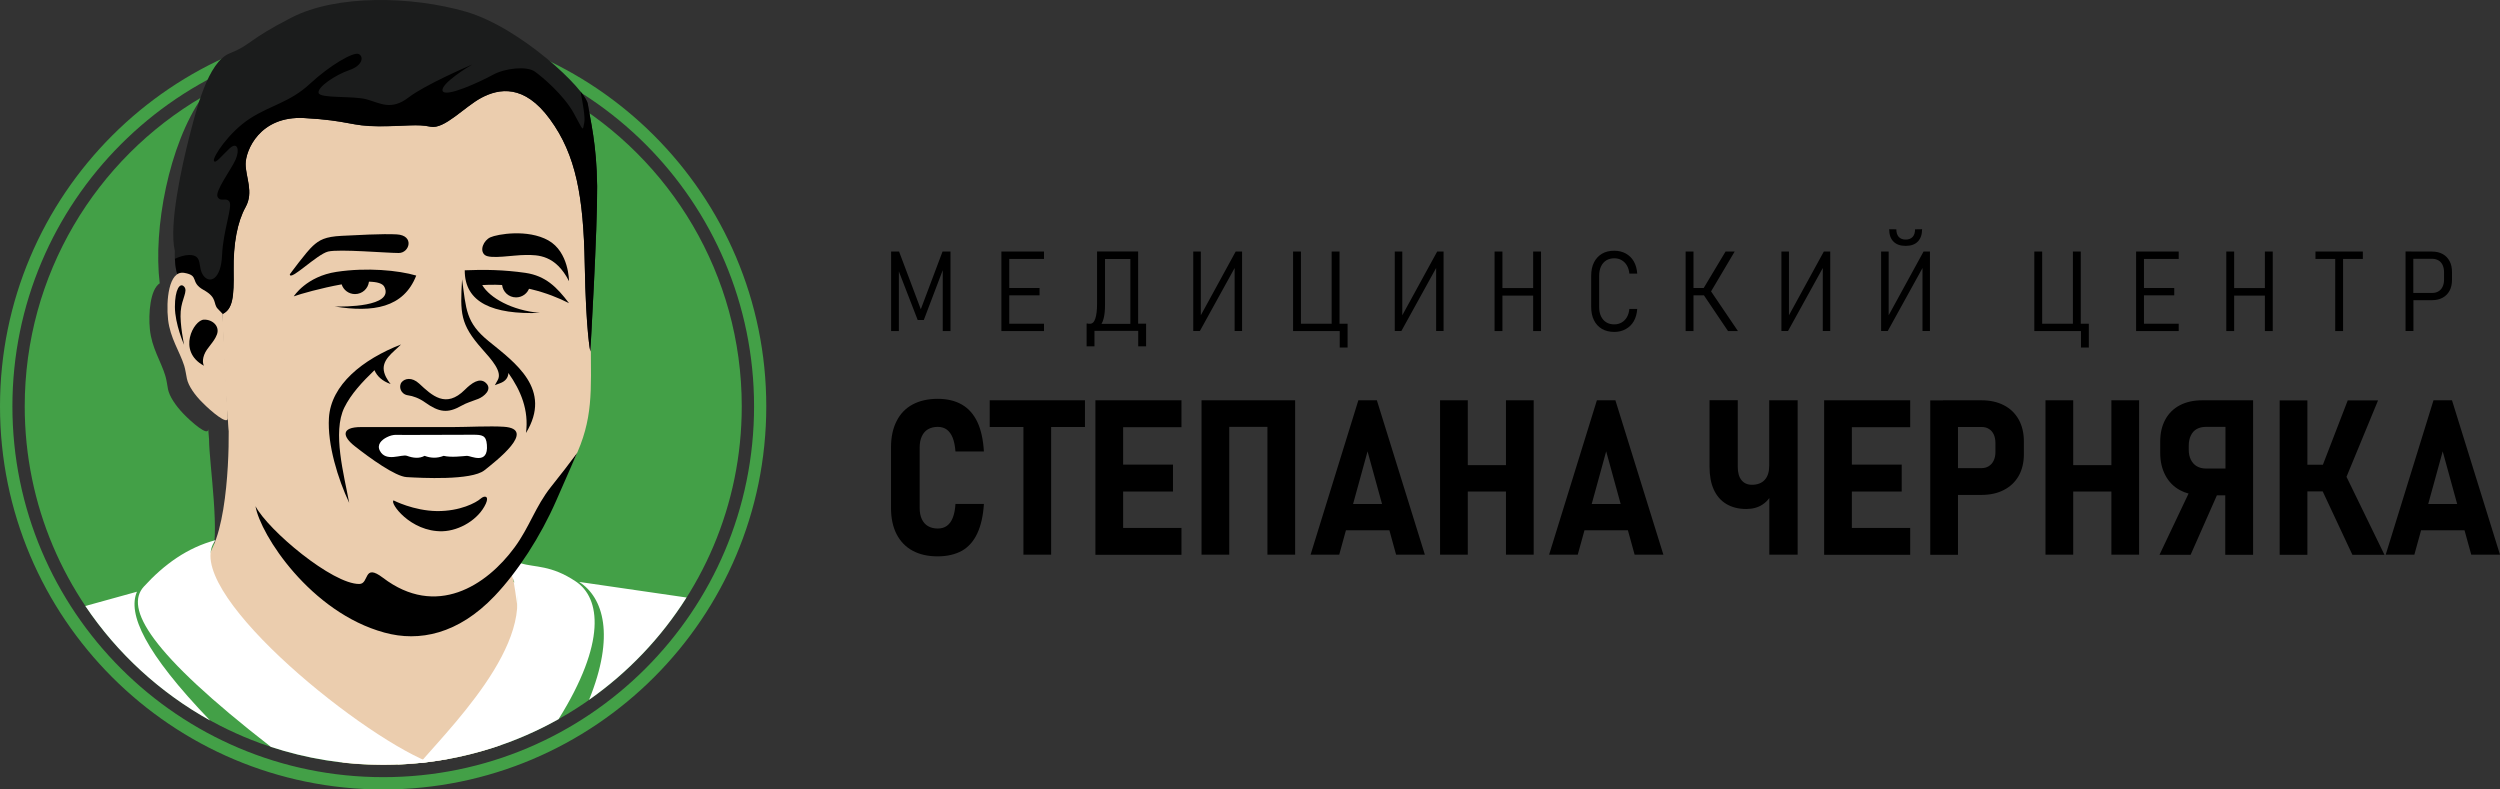 <svg width="190" height="60" viewBox="0 0 190 60" fill="none" xmlns="http://www.w3.org/2000/svg">
<rect x="0" y="0" width="190" height="60" fill="#333333" stroke="none"/>
<path fill-rule="evenodd" clip-rule="evenodd" d="M15.377 7.36C7.303 12.084 1.879 20.856 1.879 30.886C1.879 45.931 14.079 58.13 29.126 58.13C44.172 58.13 56.373 45.931 56.373 30.886C56.373 20.856 50.957 12.1 42.883 7.368C43.245 7.832 43.473 8.201 43.504 8.437C43.662 9.601 44.141 11.526 44.133 14.741C44.125 17.477 43.638 24.794 43.489 26.893C43.457 30.037 43.583 32.12 42.608 34.643C41.57 37.324 39.652 39.587 38.119 41.985C37.789 42.496 37.467 42.975 37.137 43.415C37.207 43.856 37.278 44.288 37.341 44.72H14.834C15.204 44.139 15.251 44.178 16.021 42.511C16.792 40.845 15.895 35.28 15.887 33.378C15.864 33.134 15.84 32.875 15.825 32.608C15.848 33.221 14.535 32.065 13.946 31.452C13.348 30.831 12.869 30.116 12.767 29.573C12.719 29.314 12.656 28.858 12.57 28.575C12.24 27.467 11.532 26.453 11.391 25.03C11.273 23.851 11.407 22.004 12.138 21.532C11.634 17.374 12.829 10.992 15.377 7.36Z" fill="#43A047"/>
<path fill-rule="evenodd" clip-rule="evenodd" d="M29.126 2.706C21.343 2.706 14.3 5.858 9.198 10.959C4.096 16.061 0.943 23.103 0.943 30.885C0.943 38.667 4.096 45.709 9.198 50.811C14.3 55.912 21.343 59.064 29.126 59.064C36.909 59.064 43.953 55.912 49.055 50.811C54.157 45.709 57.309 38.667 57.309 30.885C57.309 23.103 54.157 16.061 49.055 10.959C43.953 5.866 36.901 2.706 29.126 2.706ZM8.53 10.299C13.797 5.033 21.076 1.771 29.118 1.771C37.16 1.771 44.44 5.033 49.707 10.299C54.974 15.565 58.237 22.844 58.237 30.885C58.237 38.926 54.974 46.205 49.707 51.471C44.44 56.737 37.16 59.999 29.118 59.999C21.076 59.999 13.797 56.737 8.53 51.471C3.262 46.205 0 38.926 0 30.885C0 22.844 3.262 15.565 8.53 10.299Z" fill="#43A047"/>
<path fill-rule="evenodd" clip-rule="evenodd" d="M6.486 46.056L10.408 44.971C9.685 46.653 10.99 49.577 15.966 54.757C12.162 52.643 8.907 49.656 6.486 46.056ZM17.256 44.515L39.149 44.248C40.368 48.155 36.036 54.577 35.14 55.748C34.7 56.329 34.37 56.974 34.142 57.666C32.876 57.901 31.571 58.051 30.25 58.106C29.692 57.508 29.095 56.95 28.442 56.432C27.004 55.253 20.023 49.122 17.256 44.515ZM44.016 44.225L52.176 45.411C50.242 48.469 47.726 51.11 44.77 53.185C46.751 48.304 45.863 45.411 44.016 44.225Z" fill="white"/>
<path fill-rule="evenodd" clip-rule="evenodd" d="M18.018 30.753C18.018 30.753 17.263 31.948 17.334 31.751C17.405 31.555 17.593 38.48 16.186 41.561C14.779 44.642 13.443 45.742 13.443 45.742C13.443 45.742 18.325 54.782 26.091 57.965C27.09 58.075 28.096 58.13 29.118 58.13C32.239 58.13 35.234 57.604 38.025 56.637C40.556 53.477 39.676 47.629 38.591 41.584C36.948 32.411 18.018 30.753 18.018 30.753Z" fill="#EBCDAE"/>
<path fill-rule="evenodd" clip-rule="evenodd" d="M16.855 21.353C16.855 21.353 16.981 31.029 17.61 34.173C18.239 37.317 19.559 41.106 23.081 43.416C30.361 48.196 35.172 48.219 39.724 41.043C41.225 38.677 43.112 36.444 44.118 33.796C45.203 30.942 44.841 28.647 44.912 24.701C44.92 24.293 44.928 23.868 44.936 23.42C45.046 17.155 44.747 10.694 43.835 9.232C40.573 3.982 36.351 3.573 30.754 3.667C19.575 3.856 16.855 8.564 16.855 21.353Z" fill="#EBCDAE"/>
<path fill-rule="evenodd" clip-rule="evenodd" d="M22.027 20.847C22.027 20.847 23.269 19.149 23.772 18.694C24.275 18.238 24.7 17.986 25.974 17.923C26.948 17.876 29.134 17.75 30.156 17.813C31.516 17.892 31.131 19.228 30.305 19.228C29.362 19.228 25.785 18.914 24.936 19.118C24.087 19.322 22.027 21.413 22.027 20.847Z" fill="black"/>
<path fill-rule="evenodd" clip-rule="evenodd" d="M22.326 22.523C22.326 22.523 23.277 21.006 25.581 20.66C27.884 20.314 30.274 20.542 31.634 20.943C30.675 23.403 28.332 23.765 25.439 23.293C26.076 23.317 29.944 23.332 29.22 21.815C29.087 21.532 28.646 21.422 28.041 21.407C27.978 21.941 27.53 22.35 26.98 22.35C26.508 22.35 26.099 22.043 25.966 21.611C24.425 21.886 22.821 22.342 22.326 22.523Z" fill="black"/>
<path fill-rule="evenodd" clip-rule="evenodd" d="M43.245 23.041C42.317 21.815 41.468 20.966 39.935 20.738C38.3 20.502 36.799 20.479 35.321 20.542C35.305 23.01 37.483 23.914 41.028 23.78C38.89 23.591 37.223 22.632 36.649 21.666C39.409 21.493 41.665 22.239 43.245 23.041Z" fill="black"/>
<path fill-rule="evenodd" clip-rule="evenodd" d="M24.999 31.759C25.156 29.235 27.562 27.317 30.478 26.178C29.896 26.783 28.93 27.365 29.205 28.324C29.338 28.795 29.692 29.188 29.692 29.188C29.055 28.968 28.654 28.591 28.458 28.135C27.538 29.023 26.681 29.935 26.17 30.973C25.25 32.843 26.147 36.097 26.54 38.22C25.691 36.42 24.873 33.786 24.999 31.759Z" fill="black"/>
<path fill-rule="evenodd" clip-rule="evenodd" d="M39.975 32.906C40.203 31.161 39.582 29.683 38.638 28.347C38.623 28.685 38.434 28.976 37.986 29.133L37.609 29.274L37.829 28.881C38.182 28.253 37.404 27.38 36.634 26.515C34.967 24.637 34.967 23.796 35.117 21.226C35.431 23.513 35.392 24.511 37.145 25.934C39.149 27.569 42.003 29.581 39.975 32.906Z" fill="black"/>
<path fill-rule="evenodd" clip-rule="evenodd" d="M31.862 29.157C32.829 30.054 33.882 31.068 35.329 29.621C35.847 29.102 36.445 28.686 36.901 29.079C37.483 29.582 36.767 30.148 36.35 30.313C35.855 30.509 35.494 30.596 35.061 30.84C34.024 31.429 33.371 31.343 32.302 30.58C31.854 30.258 31.374 30.093 31.021 30.046C30.455 29.975 30.266 29.378 30.525 29.047C30.761 28.765 31.296 28.631 31.862 29.157Z" fill="black"/>
<path fill-rule="evenodd" clip-rule="evenodd" d="M27.444 32.457C28.655 32.457 32.79 32.457 34.425 32.457C35.525 32.457 37.216 32.363 38.293 32.434C40.855 32.606 37.664 35.067 36.815 35.743C35.824 36.529 32.011 36.324 30.911 36.261C30.046 36.214 28.112 34.815 26.964 33.911C26.045 33.196 25.872 32.457 27.444 32.457Z" fill="black"/>
<path fill-rule="evenodd" clip-rule="evenodd" d="M29.913 38.032C29.913 38.032 31.43 38.818 33.206 38.842C34.983 38.858 36.186 38.197 36.516 37.907C36.846 37.616 37.184 37.702 36.925 38.276C36.382 39.471 34.936 40.335 33.631 40.375C31.178 40.437 29.582 38.189 29.913 38.032Z" fill="black"/>
<path fill-rule="evenodd" clip-rule="evenodd" d="M13.286 19.056C13.286 19.056 13.191 20.778 13.789 21.477C14.386 22.169 16.131 24.252 16.91 23.867C17.688 23.482 17.782 22.57 17.751 20.55C17.719 18.522 18.034 16.863 18.663 15.732C19.292 14.6 18.663 13.468 18.663 12.462C18.663 11.456 19.716 8.783 23.128 8.972C26.54 9.16 26.666 9.601 28.788 9.601C30.903 9.601 31.665 9.412 32.719 9.632C33.772 9.852 35.289 8.123 36.594 7.431C37.907 6.739 39.825 6.362 41.798 9.066C43.78 11.77 44.346 14.953 44.44 20.086C44.534 25.211 44.864 26.72 44.864 26.72C44.864 26.72 45.415 17.319 45.383 14.144C45.352 10.968 44.849 9.066 44.676 7.918C44.503 6.771 39.535 2.086 35.415 0.891C31.296 -0.303 25.588 -0.429 22.161 1.332C18.733 3.092 19.127 3.391 17.46 4.051C15.793 4.711 14.913 8.359 14.378 10.434C13.852 12.501 12.814 17.06 13.286 19.056Z" fill="#1B1C1C"/>
<path fill-rule="evenodd" clip-rule="evenodd" d="M28.788 9.593C30.903 9.593 31.665 9.404 32.718 9.624C33.772 9.844 35.289 8.115 36.594 7.423C37.907 6.731 39.825 6.354 41.798 9.058C43.779 11.762 44.345 14.945 44.44 20.078C44.534 25.203 44.864 26.712 44.864 26.712C44.864 26.712 45.414 17.311 45.383 14.136C45.352 10.96 44.849 9.058 44.676 7.911C44.644 7.698 44.448 7.36 44.117 6.952C44.306 7.871 44.479 8.94 44.408 9.31C44.267 10.017 44.361 9.97 43.606 8.602C42.852 7.235 41.264 5.883 40.651 5.442C40.037 5.002 38.386 5.175 37.459 5.686C36.531 6.197 33.827 7.455 33.638 6.904C33.458 6.378 35.619 5.049 35.895 4.9C35.564 5.042 32.294 6.449 31.052 7.407C29.715 8.429 28.898 7.832 27.86 7.549C26.823 7.266 24.323 7.502 24.213 7.062C24.102 6.621 25.502 5.686 26.54 5.332C27.577 4.979 27.656 4.295 27.263 4.106C26.87 3.918 25.077 4.955 23.552 6.37C22.027 7.785 20.596 7.973 18.993 9.011C17.389 10.049 16.163 11.935 16.257 12.218C16.351 12.501 16.831 11.856 17.436 11.29C18.041 10.725 18.238 11.369 17.908 12.124C17.578 12.878 16.304 14.545 16.54 14.969C16.776 15.393 17.185 14.961 17.436 15.331C17.688 15.7 16.957 17.524 16.878 19.387C16.799 21.241 15.943 21.587 15.463 20.951C14.983 20.314 15.463 19.379 14.386 19.379C14.032 19.379 13.647 19.504 13.293 19.669C13.317 20.235 13.427 21.053 13.796 21.477C14.394 22.169 16.139 24.252 16.917 23.867C17.696 23.482 17.79 22.57 17.759 20.55C17.727 18.522 18.041 16.863 18.67 15.732C19.299 14.6 18.67 13.468 18.67 12.462C18.67 11.456 19.724 8.783 23.136 8.972C26.547 9.16 26.665 9.593 28.788 9.593Z" fill="black"/>
<path fill-rule="evenodd" clip-rule="evenodd" d="M14.205 28.779C14.15 28.52 14.087 28.072 14.001 27.797C13.655 26.704 12.932 25.698 12.774 24.291C12.617 22.884 12.806 20.534 14.001 20.738C15.196 20.942 14.394 21.438 15.471 22.035C16.548 22.632 16.178 23.08 16.548 23.466C16.917 23.851 16.917 23.851 16.917 23.851L17.31 31.766C17.342 32.371 16.013 31.232 15.416 30.626C14.803 30.029 14.315 29.322 14.205 28.779Z" fill="#EBCDAE"/>
<path fill-rule="evenodd" clip-rule="evenodd" d="M15.503 27.798C13.435 26.69 14.725 24.308 15.503 24.292C16.163 24.277 16.721 24.803 16.485 25.424C16.25 26.045 15.723 26.415 15.518 26.965C15.314 27.515 15.503 27.798 15.503 27.798Z" fill="black"/>
<path fill-rule="evenodd" clip-rule="evenodd" d="M13.993 26.209C13.993 26.209 13.293 24.637 13.293 23.317C13.293 21.996 13.678 21.438 13.993 21.784C14.307 22.122 13.812 22.688 13.733 23.662C13.655 24.637 13.993 26.209 13.993 26.209Z" fill="black"/>
<path fill-rule="evenodd" clip-rule="evenodd" d="M43.245 21.367C43.245 21.367 43.245 19.151 41.673 18.27C40.1 17.39 37.789 17.799 37.27 18.035C36.752 18.27 36.421 19.033 36.846 19.379C37.27 19.717 39.008 19.379 39.951 19.379C40.887 19.371 42.223 19.371 43.245 21.367Z" fill="black"/>
<path fill-rule="evenodd" clip-rule="evenodd" d="M38.159 21.658C38.222 22.193 38.67 22.602 39.22 22.602C39.692 22.602 40.101 22.295 40.234 21.863V21.462H38.159V21.658Z" fill="black"/>
<path fill-rule="evenodd" clip-rule="evenodd" d="M30.706 33.056L35.942 33.04C36.634 33.04 36.948 33.079 37.003 33.795C37.137 35.382 35.753 34.628 35.494 34.644C35.132 34.667 34.307 34.785 33.717 34.644C33.198 34.848 32.727 34.816 32.271 34.644C31.862 34.864 31.406 34.816 30.934 34.644C30.518 34.494 29.331 35.154 28.867 34.251C28.631 33.787 28.993 33.433 29.401 33.229C29.904 32.977 30.195 33.056 30.706 33.056Z" fill="white"/>
<path fill-rule="evenodd" clip-rule="evenodd" d="M10.935 44.579C9.449 46.206 11.336 49.578 20.589 56.763C23.27 57.643 26.139 58.122 29.118 58.122C30.282 58.122 31.43 58.044 32.554 57.91C26.894 55.583 13.553 44.595 16.383 41.05C14.253 41.616 12.484 42.881 10.935 44.579Z" fill="white"/>
<path fill-rule="evenodd" clip-rule="evenodd" d="M43.764 44.194C45.651 45.459 46.091 48.831 42.451 54.656C39.275 56.44 35.706 57.604 31.909 57.989C34.825 54.648 41.814 47.597 38.402 42.913L39.589 42.81C40.651 43.141 41.869 42.921 43.764 44.194Z" fill="white"/>
<path fill-rule="evenodd" clip-rule="evenodd" d="M37.585 45.301C39.338 43.462 41.075 40.782 42.27 38.054L43.858 34.431C43.269 35.232 42.632 36.05 41.869 37.009C40.698 38.479 40.234 40.074 39.11 41.599C36.956 44.531 33.143 46.983 29.103 43.91C27.593 42.763 28.081 44.374 27.31 44.382C25.274 44.405 20.392 40.318 19.418 38.471C19.787 40.64 23.6 46.543 29.213 48.076C31.862 48.807 34.826 48.194 37.585 45.301Z" fill="black"/>
<path fill-rule="evenodd" clip-rule="evenodd" d="M71.632 19.119H72.237V25.163H71.648V20.534L70.209 24.322H69.745L68.314 20.628V25.163H67.725V19.119H68.33L69.981 23.505L71.632 19.119ZM76.105 19.119H76.514H76.703H79.344V19.677H76.703V21.886H79.006V22.444H76.703V24.605H79.344V25.163H76.703H76.514H76.105V19.119ZM82.701 24.605H82.842C83.023 24.605 83.157 24.479 83.243 24.212C83.33 23.953 83.377 23.576 83.377 23.088V19.111H83.903H83.974H85.9H86.23H86.498V24.597H86.505H86.749H87.103V26.319H86.505V25.148H86.498H85.9H83.18V26.319H82.583V25.148V24.59H82.701V24.605ZM83.982 19.677V23.151C83.982 23.568 83.951 23.906 83.88 24.189C83.841 24.354 83.785 24.495 83.715 24.613H85.908V19.685H83.982V19.677ZM93.832 25.155V20.369L91.191 25.155H90.688V19.119H91.262V23.961L93.911 19.119H94.398V25.155H93.832ZM101.206 19.119H101.804V24.605H101.819H102.157H102.417V26.413H101.819V25.163H101.804H101.206H98.871H98.549H98.274V19.119H98.871V24.605H101.206V19.119ZM109.146 25.155V20.369L106.505 25.155H106.002V19.119H106.575V23.961L109.225 19.119H109.712V25.155H109.146ZM116.52 19.119H117.117V25.163H116.52V22.467H114.185V25.163H113.588V19.119H114.185V21.893H116.52V19.119ZM122.683 25.226C122.322 25.226 122.007 25.148 121.748 24.998C121.488 24.841 121.284 24.629 121.142 24.338C121.001 24.055 120.93 23.717 120.93 23.324V20.958C120.93 20.565 121.001 20.227 121.142 19.944C121.284 19.661 121.488 19.441 121.748 19.284C122.015 19.127 122.322 19.056 122.683 19.056C123.013 19.056 123.304 19.127 123.564 19.268C123.815 19.41 124.02 19.606 124.169 19.866C124.318 20.125 124.405 20.439 124.429 20.793H123.831C123.807 20.549 123.745 20.345 123.642 20.172C123.54 19.999 123.407 19.866 123.241 19.771C123.076 19.677 122.896 19.63 122.691 19.63C122.455 19.63 122.251 19.685 122.078 19.787C121.905 19.897 121.771 20.046 121.677 20.251C121.583 20.447 121.536 20.691 121.536 20.966V23.332C121.536 23.607 121.583 23.843 121.677 24.039C121.771 24.236 121.905 24.393 122.078 24.495C122.251 24.605 122.455 24.652 122.691 24.652C122.896 24.652 123.076 24.605 123.241 24.511C123.407 24.417 123.54 24.283 123.642 24.11C123.745 23.937 123.807 23.725 123.831 23.481H124.429C124.405 23.835 124.318 24.149 124.169 24.409C124.02 24.668 123.815 24.872 123.564 25.006C123.304 25.155 123.013 25.226 122.683 25.226ZM129.483 21.886L131.142 19.119H131.834L130.041 22.145L132.085 25.163H131.331L129.499 22.444H128.705V25.163H128.108V19.119H128.705V21.886H129.483ZM138.532 25.155V20.369L135.89 25.155H135.387V19.119H135.961V23.961L138.61 19.119H139.098V25.155H138.532ZM146.11 25.155V20.369L143.469 25.155H142.965V19.119H143.539V23.961L146.189 19.119H146.676V25.155H146.11ZM146.079 17.421C146.079 17.822 145.968 18.136 145.756 18.356C145.544 18.576 145.237 18.686 144.844 18.686H144.813C144.42 18.686 144.113 18.576 143.901 18.356C143.681 18.136 143.579 17.822 143.579 17.421L144.121 17.429C144.121 17.672 144.184 17.869 144.302 18.003C144.428 18.136 144.601 18.207 144.813 18.207H144.844C145.064 18.207 145.237 18.136 145.363 18.003C145.489 17.861 145.544 17.672 145.544 17.429L146.079 17.421ZM157.54 19.119H158.138V24.605H158.154H158.492H158.751V26.413H158.154V25.163H158.138H157.54H155.206H154.883H154.608V19.119H155.206V24.605H157.54V19.119ZM162.344 19.119H162.752H162.941H165.582V19.677H162.941V21.886H165.244V22.444H162.941V24.605H165.582V25.163H162.941H162.752H162.344V19.119ZM172.131 19.119H172.728V25.163H172.131V22.467H169.796V25.163H169.199V19.119H169.796V21.893H172.131V19.119ZM178.074 19.677V25.163H177.477V19.677H175.975V19.119H179.576V19.677H178.074ZM183.412 22.263H184.858C185.039 22.263 185.189 22.224 185.33 22.137C185.464 22.058 185.566 21.941 185.637 21.791C185.707 21.642 185.747 21.469 185.747 21.265V20.675C185.747 20.471 185.707 20.29 185.637 20.141C185.566 19.991 185.464 19.873 185.33 19.795C185.196 19.716 185.039 19.669 184.858 19.669H183.412V22.263ZM183.255 19.119H183.42H184.843C185.149 19.119 185.417 19.182 185.645 19.307C185.873 19.433 186.045 19.614 186.171 19.85C186.297 20.086 186.352 20.361 186.352 20.683V21.272C186.352 21.587 186.289 21.862 186.171 22.09C186.045 22.318 185.873 22.499 185.645 22.624C185.417 22.75 185.149 22.813 184.843 22.813H183.42V25.155H182.822V19.111H183.255V19.119Z" fill="black"/>
<path fill-rule="evenodd" clip-rule="evenodd" d="M71.263 42.283C70.516 42.283 69.887 42.141 69.352 41.85C68.826 41.567 68.425 41.143 68.142 40.601C67.859 40.05 67.717 39.382 67.717 38.604V33.998C67.717 33.22 67.859 32.552 68.142 32.002C68.417 31.451 68.826 31.027 69.352 30.744C69.879 30.461 70.516 30.311 71.263 30.311C71.994 30.311 72.607 30.461 73.11 30.752C73.613 31.043 73.999 31.483 74.281 32.072C74.557 32.662 74.722 33.408 74.777 34.312H72.615C72.583 33.888 72.513 33.542 72.403 33.267C72.293 32.992 72.143 32.788 71.954 32.646C71.766 32.512 71.538 32.442 71.271 32.442C70.988 32.442 70.736 32.505 70.532 32.622C70.327 32.74 70.17 32.921 70.06 33.157C69.95 33.393 69.895 33.676 69.895 34.006V38.612C69.895 38.942 69.95 39.225 70.06 39.461C70.17 39.689 70.327 39.87 70.532 39.987C70.736 40.105 70.98 40.168 71.271 40.168C71.538 40.168 71.766 40.105 71.962 39.964C72.151 39.83 72.3 39.626 72.41 39.351C72.52 39.076 72.591 38.722 72.615 38.298H74.777C74.722 39.202 74.549 39.948 74.274 40.538C73.999 41.127 73.613 41.567 73.11 41.858C72.607 42.133 71.994 42.283 71.263 42.283ZM79.887 32.45V42.157H77.78V32.45H75.217V30.422H82.457V32.45H79.887ZM83.251 30.422H84.092H85.358H89.792V32.465H85.358V35.311H89.147V37.354H85.358V40.121H89.792V42.165H85.358H84.092H83.251V30.422ZM96.325 30.422H97.645H98.431V42.157H96.325V32.442H93.424V42.157H91.317V30.422H92.347H93.424H96.325ZM103.235 30.422H104.642L108.29 42.157H106.104L105.593 40.302H102.291L101.78 42.157H99.603L103.235 30.422ZM105.035 38.305L103.934 34.304L102.834 38.305H105.035ZM114.453 30.422H116.56V42.157H114.453V37.354H111.552V42.157H109.445V30.422H111.552V35.35H114.453V30.422ZM121.363 30.422H122.77L126.418 42.157H124.232L123.721 40.302H120.42L119.909 42.157H117.731L121.363 30.422ZM123.171 38.305L122.07 34.304L120.97 38.305H123.171ZM134.468 30.422H136.622V42.157H134.468V37.849C134.326 38.054 134.145 38.219 133.941 38.353C133.603 38.573 133.194 38.683 132.715 38.683C132.125 38.683 131.63 38.557 131.205 38.305C130.781 38.054 130.466 37.684 130.246 37.205C130.026 36.725 129.924 36.136 129.924 35.452V30.414H132.07V35.484C132.07 35.916 132.164 36.254 132.353 36.49C132.542 36.725 132.809 36.843 133.147 36.843C133.564 36.843 133.894 36.718 134.122 36.466C134.35 36.215 134.46 35.861 134.46 35.397V34.234V30.422H134.468ZM138.634 30.422H139.475H140.741H145.175V32.465H140.741V35.311H144.53V37.354H140.741V40.121H145.175V42.165H140.741H139.475H138.634V30.422ZM148.807 35.578H150.583C150.804 35.578 150.984 35.531 151.149 35.428C151.307 35.326 151.432 35.193 151.519 35.004C151.605 34.823 151.653 34.611 151.653 34.367V33.684C151.653 33.432 151.613 33.212 151.527 33.023C151.44 32.843 151.322 32.693 151.157 32.599C151 32.497 150.811 32.45 150.583 32.45H148.807V35.578ZM147.667 30.422H148.807H150.583C151.244 30.422 151.81 30.547 152.297 30.799C152.785 31.05 153.154 31.412 153.421 31.884C153.681 32.355 153.814 32.905 153.814 33.542V34.525C153.814 35.153 153.681 35.704 153.421 36.167C153.154 36.631 152.785 36.985 152.297 37.236C151.818 37.488 151.244 37.614 150.583 37.614H148.807V42.165H146.7V30.429H147.667V30.422ZM160.465 30.422H162.572V42.157H160.465V37.354H157.564V42.157H155.457V30.422H157.564V35.35H160.465V30.422ZM166.33 37.511C166.094 37.449 165.881 37.362 165.677 37.252C165.198 36.993 164.828 36.615 164.569 36.128C164.309 35.641 164.176 35.067 164.176 34.415V33.566C164.176 32.921 164.301 32.371 164.561 31.891C164.82 31.412 165.19 31.05 165.669 30.799C166.149 30.547 166.723 30.422 167.367 30.422H169.128H170.142H171.235V42.165H169.12V37.645H168.484L166.487 42.165H164.121L166.33 37.511ZM169.136 32.442H167.65C167.383 32.442 167.147 32.497 166.951 32.607C166.754 32.717 166.605 32.882 166.503 33.102C166.4 33.314 166.345 33.574 166.345 33.856V34.187C166.345 34.477 166.4 34.729 166.51 34.949C166.62 35.161 166.77 35.326 166.958 35.436C167.155 35.547 167.383 35.609 167.65 35.609H169.136V32.442ZM176.541 35.319L178.428 30.429H180.732L178.334 36.238L181.219 42.165H178.782L176.526 37.346H175.362V42.165H173.255V30.429H175.362V35.319H176.541ZM184.945 30.422H186.352L190 42.157H187.815L187.304 40.302H184.002L183.491 42.157H181.313L184.945 30.422ZM186.745 38.305L185.645 34.304L184.544 38.305H186.745Z" fill="black"/>
</svg>
